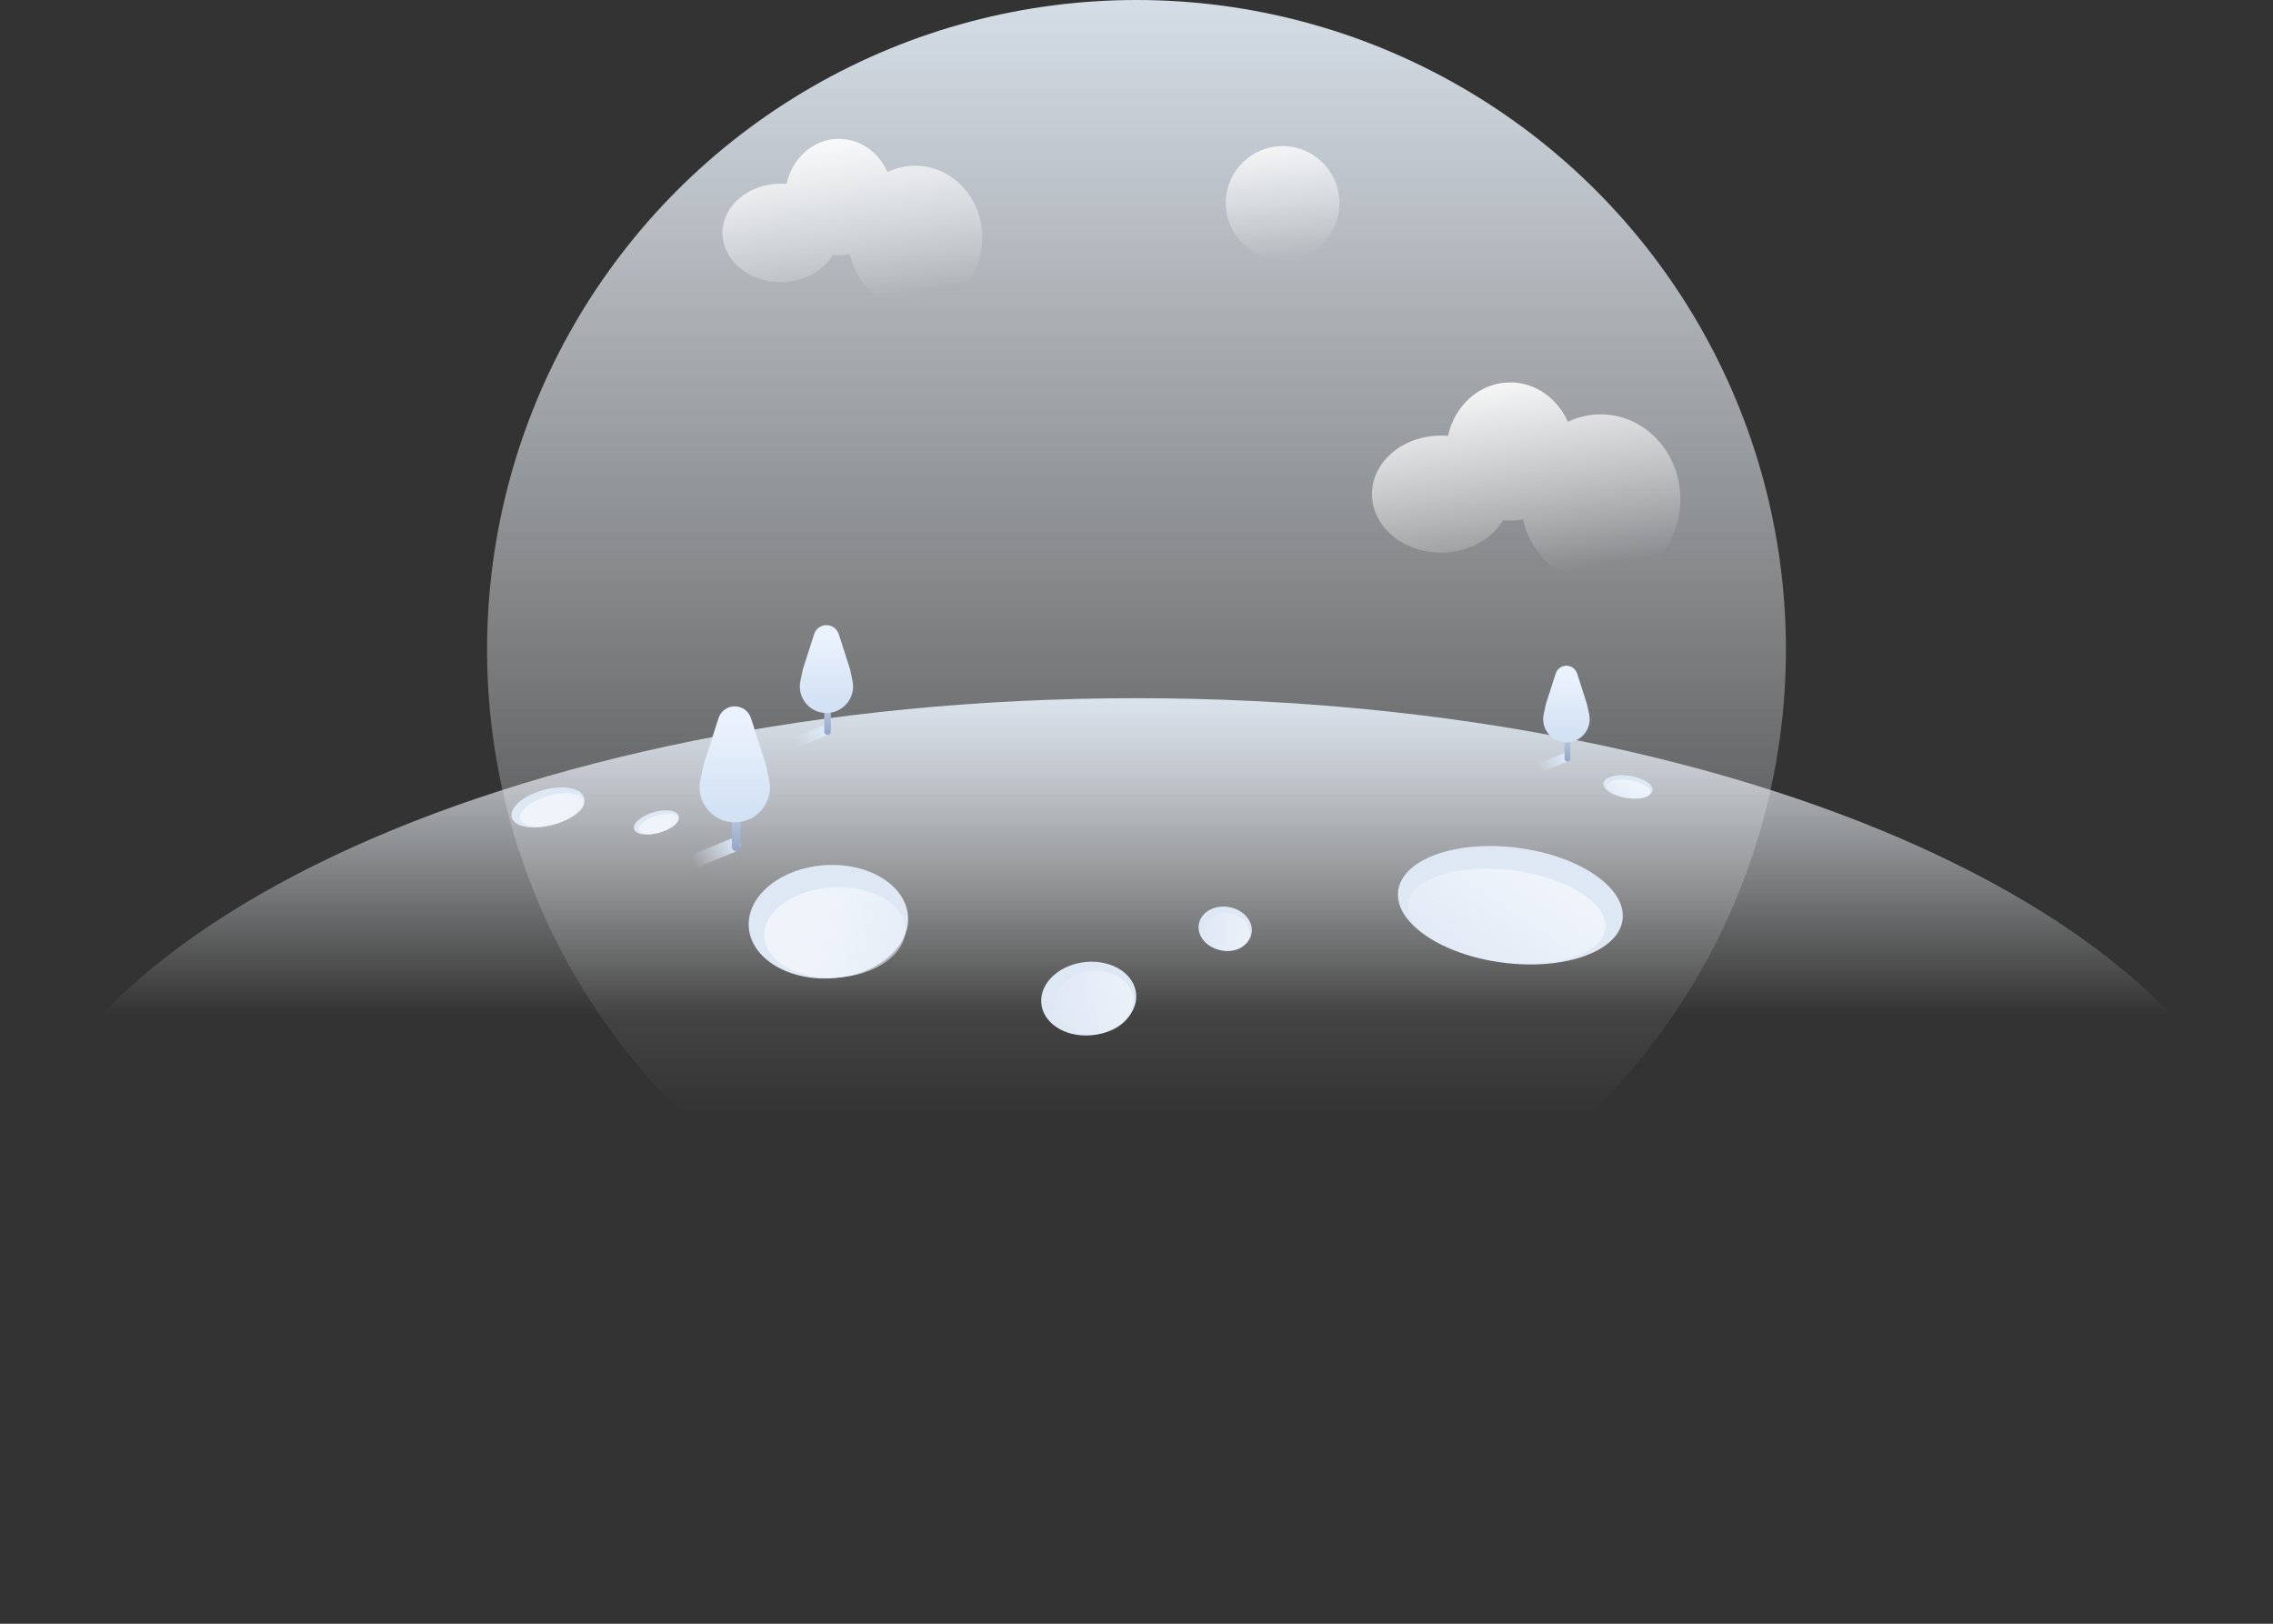 <svg width="336" height="240" viewBox="0 0 336 240" fill="none" xmlns="http://www.w3.org/2000/svg">
<rect x="0" y="0" width="336" height="240" fill="#333333" stroke="none"/>
<circle cx="168" cy="96" r="96" fill="url(#paint0_linear_2997_26695)"/>
<circle cx="189.599" cy="30" r="8.4" fill="url(#paint1_linear_2997_26695)"/>
<path fill-rule="evenodd" clip-rule="evenodd" d="M125.612 37.563C125.095 37.677 124.561 37.737 124.013 37.737C123.707 37.737 123.406 37.718 123.109 37.682C121.697 40.07 118.779 41.71 115.408 41.71C110.654 41.71 106.801 38.449 106.801 34.427C106.801 30.405 110.654 27.145 115.408 27.145C115.7 27.145 115.988 27.157 116.273 27.181C117.088 23.366 120.244 20.523 124.013 20.523C127.178 20.523 129.911 22.528 131.188 25.43C132.433 24.83 133.816 24.496 135.271 24.496C140.756 24.496 145.202 29.239 145.202 35.089C145.202 40.94 140.756 45.682 135.271 45.682C130.585 45.682 126.657 42.22 125.612 37.563Z" fill="url(#paint2_linear_2997_26695)"/>
<path fill-rule="evenodd" clip-rule="evenodd" d="M225.137 76.758C224.525 76.894 223.891 76.965 223.242 76.965C222.878 76.965 222.52 76.943 222.167 76.899C220.49 79.735 217.024 81.682 213.021 81.682C207.377 81.682 202.801 77.81 202.801 73.034C202.801 68.257 207.377 64.385 213.021 64.385C213.369 64.385 213.712 64.4 214.05 64.429C215.018 59.899 218.766 56.523 223.242 56.523C226.999 56.523 230.244 58.903 231.761 62.348C233.239 61.636 234.879 61.24 236.606 61.24C243.12 61.24 248.399 66.872 248.399 73.82C248.399 80.767 243.12 86.399 236.606 86.399C231.042 86.399 226.378 82.288 225.137 76.758Z" fill="url(#paint3_linear_2997_26695)"/>
<path fill-rule="evenodd" clip-rule="evenodd" d="M287.4 239.137C317.446 224.719 336 204.889 336 182.999C336 138.927 260.784 103.199 168 103.199C75.216 103.199 0 138.927 0 182.999C0 204.718 18.266 224.41 47.9 238.799H287.4V239.137Z" fill="url(#paint4_linear_2997_26695)"/>
<ellipse rx="3.638" ry="1.705" transform="matrix(0.979 0.205 -0.406 0.914 240.649 116.305)" fill="#DEE7F4"/>
<ellipse rx="11.791" ry="8.381" transform="matrix(0.999 -0.05 -0.033 -0.999 122.454 136.235)" fill="#DEE7F4"/>
<ellipse rx="16.727" ry="8.562" transform="matrix(0.992 0.124 -0.114 0.993 223.268 133.801)" fill="#DEE7F4"/>
<ellipse rx="3.223" ry="1.36" transform="matrix(0.979 0.205 -0.406 0.914 240.747 116.656)" fill="url(#paint5_linear_2997_26695)"/>
<ellipse rx="10.446" ry="6.684" transform="matrix(0.999 -0.05 -0.033 -0.999 123.4 137.827)" fill="url(#paint6_linear_2997_26695)"/>
<ellipse rx="14.705" ry="6.828" transform="matrix(0.992 0.124 -0.114 0.993 222.725 135.408)" fill="url(#paint7_linear_2997_26695)"/>
<ellipse rx="7.04" ry="5.436" transform="matrix(0.997 -0.081 0.058 0.998 160.935 147.599)" fill="#DEE7F4"/>
<ellipse rx="5.932" ry="4.682" transform="matrix(0.997 -0.081 0.058 0.998 161.673 148.219)" fill="url(#paint8_linear_2997_26695)"/>
<ellipse rx="3.952" ry="3.261" transform="matrix(0.972 0.236 -0.267 0.964 181.113 137.273)" fill="#DEE7F4"/>
<ellipse rx="3.329" ry="2.809" transform="matrix(0.972 0.236 -0.267 0.964 181.387 137.759)" fill="url(#paint9_linear_2997_26695)"/>
<ellipse rx="3.432" ry="1.585" transform="matrix(0.949 -0.316 0.428 0.904 97.031 121.567)" fill="#DEE7F4"/>
<ellipse rx="5.514" ry="2.74" transform="matrix(0.946 -0.323 0.502 0.865 80.991 119.353)" fill="#DEE7F4"/>
<ellipse rx="3.041" ry="1.264" transform="matrix(0.949 -0.316 0.428 0.904 97.378 121.776)" fill="url(#paint10_linear_2997_26695)"/>
<ellipse rx="4.885" ry="2.185" transform="matrix(0.946 -0.323 0.502 0.865 81.602 119.698)" fill="url(#paint11_linear_2997_26695)"/>
<rect x="115.926" y="111.234" width="1.539" height="7.7" rx="0.77" transform="rotate(-112.002 115.926 111.234)" fill="url(#paint12_linear_2997_26695)"/>
<rect x="121.844" y="103.441" width="0.974" height="5.196" rx="0.487" fill="url(#paint13_linear_2997_26695)"/>
<path d="M120.351 93.725C120.604 92.936 121.339 92.4 122.168 92.4C122.998 92.4 123.732 92.936 123.986 93.725L125.648 98.896L126.019 100.628C126.544 103.079 124.676 105.391 122.168 105.391C119.661 105.391 117.792 103.079 118.318 100.628L118.689 98.896L120.351 93.725Z" fill="url(#paint14_linear_2997_26695)"/>
<rect x="100.359" y="129.27" width="2.032" height="10.166" rx="1.016" transform="rotate(-112.002 100.359 129.27)" fill="url(#paint15_linear_2997_26695)"/>
<rect x="108.18" y="118.98" width="1.286" height="6.861" rx="0.643" fill="url(#paint16_linear_2997_26695)"/>
<path d="M106.212 106.15C106.547 105.107 107.517 104.4 108.612 104.4C109.707 104.4 110.677 105.107 111.012 106.15L113.206 112.977L113.696 115.263C114.39 118.5 111.922 121.553 108.612 121.553C105.301 121.553 102.834 118.5 103.527 115.263L104.017 112.977L106.212 106.15Z" fill="url(#paint17_linear_2997_26695)"/>
<rect x="226.102" y="114.834" width="1.343" height="6.719" rx="0.672" transform="rotate(-112.002 226.102 114.834)" fill="url(#paint18_linear_2997_26695)"/>
<rect x="231.27" y="108.035" width="0.85" height="4.534" rx="0.425" fill="url(#paint19_linear_2997_26695)"/>
<path d="M229.965 99.557C230.187 98.868 230.828 98.4 231.552 98.4C232.275 98.4 232.916 98.868 233.138 99.557L234.588 104.068L234.912 105.579C235.37 107.719 233.739 109.736 231.552 109.736C229.364 109.736 227.733 107.719 228.191 105.579L228.515 104.068L229.965 99.557Z" fill="url(#paint20_linear_2997_26695)"/>
<defs>
<linearGradient id="paint0_linear_2997_26695" x1="168" y1="-19.8" x2="168" y2="165" gradientUnits="userSpaceOnUse">
<stop stop-color="#E5F0FC"/>
<stop offset="1" stop-color="white" stop-opacity="0"/>
</linearGradient>
<linearGradient id="paint1_linear_2997_26695" x1="189.599" y1="17.4" x2="192.175" y2="38.079" gradientUnits="userSpaceOnUse">
<stop stop-color="white"/>
<stop offset="1" stop-color="white" stop-opacity="0"/>
</linearGradient>
<linearGradient id="paint2_linear_2997_26695" x1="121.367" y1="17.875" x2="126.271" y2="45.158" gradientUnits="userSpaceOnUse">
<stop stop-color="white"/>
<stop offset="1" stop-color="white" stop-opacity="0"/>
</linearGradient>
<linearGradient id="paint3_linear_2997_26695" x1="220.097" y1="53.379" x2="225.921" y2="85.776" gradientUnits="userSpaceOnUse">
<stop stop-color="white"/>
<stop offset="1" stop-color="white" stop-opacity="0"/>
</linearGradient>
<linearGradient id="paint4_linear_2997_26695" x1="168" y1="96.599" x2="168" y2="150" gradientUnits="userSpaceOnUse">
<stop stop-color="#E5F0FC"/>
<stop offset="1" stop-color="white" stop-opacity="0"/>
</linearGradient>
<linearGradient id="paint5_linear_2997_26695" x1="3.223" y1="-9.07487e-08" x2="2.008" y2="3.764" gradientUnits="userSpaceOnUse">
<stop stop-color="#EFF4FB"/>
<stop offset="1" stop-color="#EFF4FB" stop-opacity="0"/>
</linearGradient>
<linearGradient id="paint6_linear_2997_26695" x1="1.077" y1="9.845" x2="24.964" y2="2.308" gradientUnits="userSpaceOnUse">
<stop stop-color="#EFF4FB"/>
<stop offset="1" stop-color="#EFF4FB" stop-opacity="0"/>
</linearGradient>
<linearGradient id="paint7_linear_2997_26695" x1="17.112" y1="0.614" x2="7.741" y2="19.625" gradientUnits="userSpaceOnUse">
<stop stop-color="#EFF4FB"/>
<stop offset="1" stop-color="#EFF4FB" stop-opacity="0"/>
</linearGradient>
<linearGradient id="paint8_linear_2997_26695" x1="10.037" y1="1.291" x2="-6.89" y2="4.527" gradientUnits="userSpaceOnUse">
<stop stop-color="#EFF4FB"/>
<stop offset="1" stop-color="#EFF4FB" stop-opacity="0"/>
</linearGradient>
<linearGradient id="paint9_linear_2997_26695" x1="5.634" y1="0.774" x2="-3.909" y2="2.481" gradientUnits="userSpaceOnUse">
<stop stop-color="#EFF4FB"/>
<stop offset="1" stop-color="#EFF4FB" stop-opacity="0"/>
</linearGradient>
<linearGradient id="paint10_linear_2997_26695" x1="1.223" y1="0.733" x2="6.033" y2="3.76" gradientUnits="userSpaceOnUse">
<stop stop-color="#EFF4FB"/>
<stop offset="1" stop-color="#EFF4FB" stop-opacity="0"/>
</linearGradient>
<linearGradient id="paint11_linear_2997_26695" x1="1.965" y1="1.268" x2="10.002" y2="5.967" gradientUnits="userSpaceOnUse">
<stop stop-color="#EFF4FB"/>
<stop offset="1" stop-color="#EFF4FB" stop-opacity="0"/>
</linearGradient>
<linearGradient id="paint12_linear_2997_26695" x1="116.785" y1="113.257" x2="116.713" y2="118.934" gradientUnits="userSpaceOnUse">
<stop stop-color="#DFECFC" stop-opacity="0"/>
<stop offset="1" stop-color="#DFECFC"/>
</linearGradient>
<linearGradient id="paint13_linear_2997_26695" x1="122.331" y1="105.065" x2="122.331" y2="108.638" gradientUnits="userSpaceOnUse">
<stop stop-color="#B5C4DD"/>
<stop offset="1" stop-color="#93A6C8"/>
</linearGradient>
<linearGradient id="paint14_linear_2997_26695" x1="122.385" y1="94.313" x2="122.385" y2="104.354" gradientUnits="userSpaceOnUse">
<stop stop-color="#EAF2FD"/>
<stop offset="1" stop-color="#D2E1F4"/>
</linearGradient>
<linearGradient id="paint15_linear_2997_26695" x1="101.494" y1="131.941" x2="101.399" y2="139.436" gradientUnits="userSpaceOnUse">
<stop stop-color="#DFECFC" stop-opacity="0"/>
<stop offset="1" stop-color="#DFECFC"/>
</linearGradient>
<linearGradient id="paint16_linear_2997_26695" x1="108.823" y1="121.125" x2="108.823" y2="125.841" gradientUnits="userSpaceOnUse">
<stop stop-color="#B5C4DD"/>
<stop offset="1" stop-color="#93A6C8"/>
</linearGradient>
<linearGradient id="paint17_linear_2997_26695" x1="108.898" y1="106.926" x2="108.898" y2="120.184" gradientUnits="userSpaceOnUse">
<stop stop-color="#EAF2FD"/>
<stop offset="1" stop-color="#D2E1F4"/>
</linearGradient>
<linearGradient id="paint18_linear_2997_26695" x1="226.851" y1="116.599" x2="226.788" y2="121.553" gradientUnits="userSpaceOnUse">
<stop stop-color="#DFECFC" stop-opacity="0"/>
<stop offset="1" stop-color="#DFECFC"/>
</linearGradient>
<linearGradient id="paint19_linear_2997_26695" x1="231.695" y1="109.452" x2="231.695" y2="112.569" gradientUnits="userSpaceOnUse">
<stop stop-color="#B5C4DD"/>
<stop offset="1" stop-color="#93A6C8"/>
</linearGradient>
<linearGradient id="paint20_linear_2997_26695" x1="231.741" y1="100.069" x2="231.741" y2="108.831" gradientUnits="userSpaceOnUse">
<stop stop-color="#EAF2FD"/>
<stop offset="1" stop-color="#D2E1F4"/>
</linearGradient>
</defs>
</svg>
